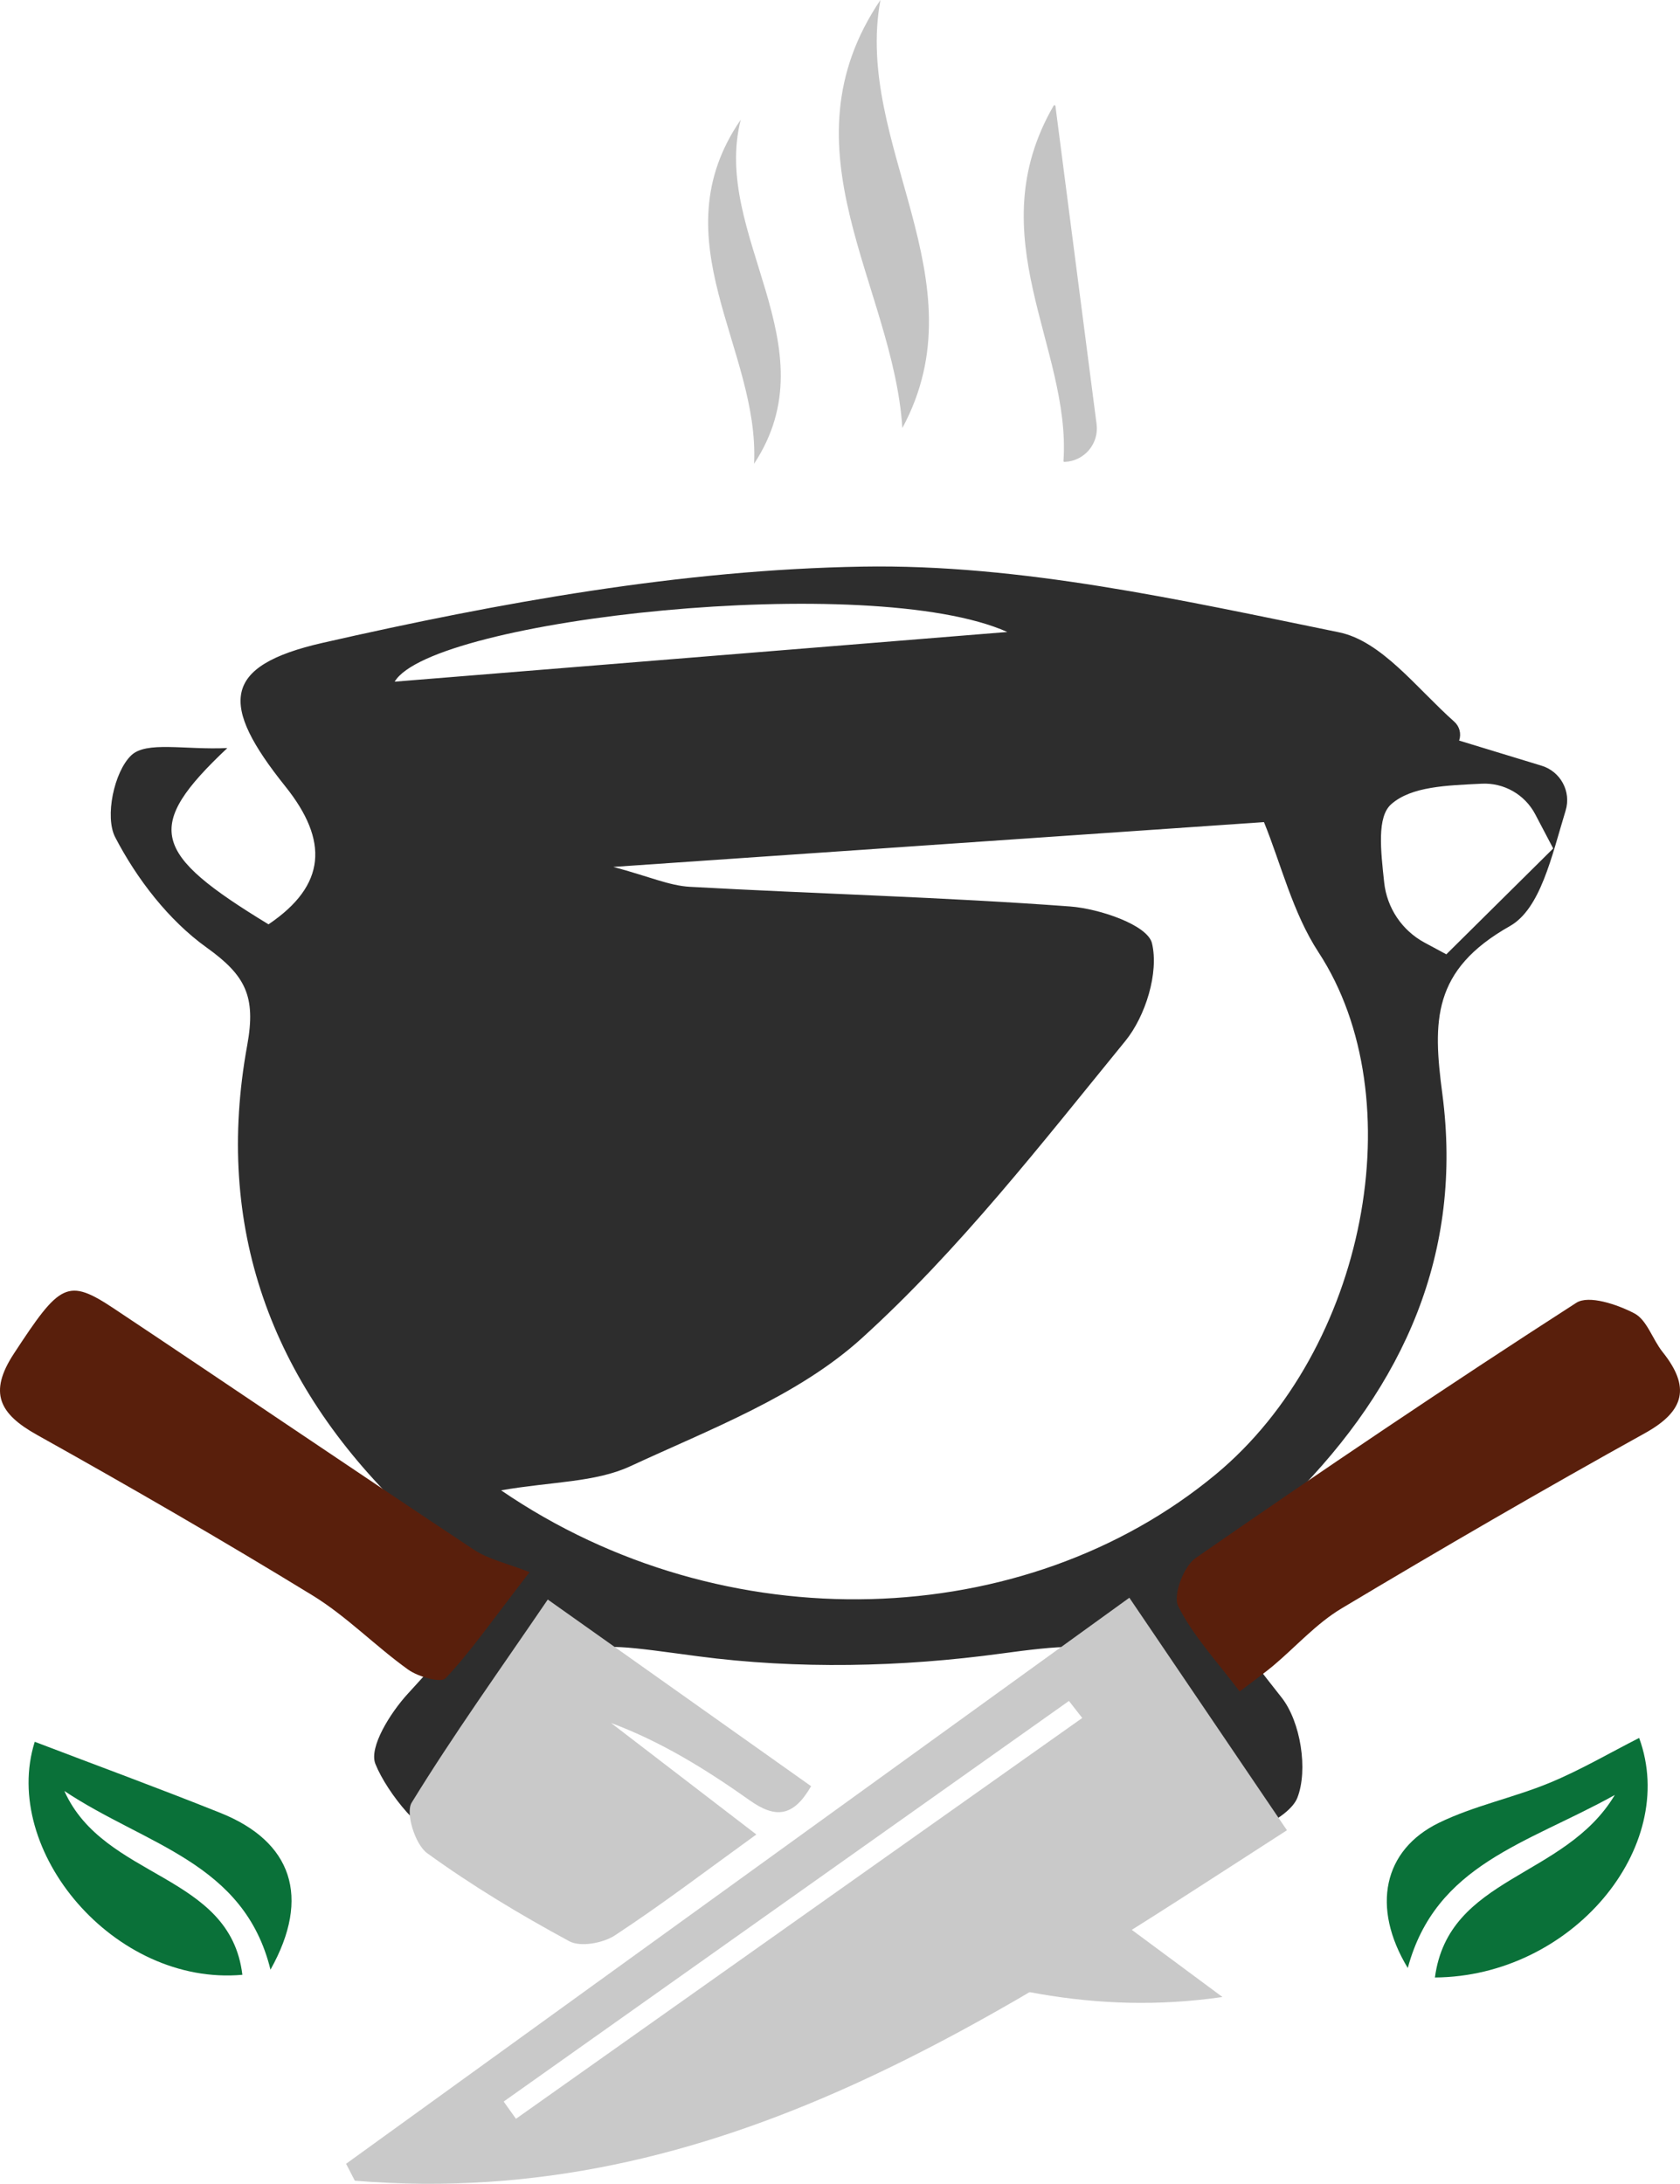 <?xml version="1.0" encoding="utf-8"?>
<!-- Generator: Adobe Illustrator 24.3.0, SVG Export Plug-In . SVG Version: 6.00 Build 0)  -->
<svg version="1.1" id="Layer_1" xmlns="http://www.w3.org/2000/svg" xmlns:xlink="http://www.w3.org/1999/xlink" x="0px" y="0px"
	 viewBox="0 0 251.64 327" enable-background="new 0 0 251.64 327" xml:space="preserve">
<g>
	<path fill="#2D2D2D" d="M218.562,110.894c4.117,1.255,8.233,2.51,12.35,3.765c2.842,0.867,4.462,3.87,3.596,6.713
		c-2.116,6.953-3.775,14.717-8.357,17.305c-11.668,6.59-11.544,14.245-10.108,25.13c3.14,23.807-5.764,43.605-22.473,60.394
		c-14.421,14.49-13.895,14.329-1.595,29.999c2.844,3.624,3.98,10.829,2.35,14.997c-1.245,3.184-8.997,6.671-12.226,5.507
		c-3.996-1.441-8.133-7.191-9.024-11.707c-3.362-17.042-5.604-17.779-23.105-15.393c-14.925,2.035-30.535,2.37-45.44,0.404
		c-19.935-2.628-19.321-3.587-25.065,16.226c-1.347,4.645-8.164,9.343-13.285,10.557c-2.514,0.596-8.17-6.217-9.952-10.66
		c-1.003-2.502,2.256-7.669,4.842-10.494c12.756-13.934,12.944-14.393-0.663-27.549c-19.834-19.178-28.348-42.387-23.376-69.58
		c1.345-7.354-0.286-10.469-6.085-14.626c-5.678-4.07-10.442-10.257-13.691-16.511c-1.587-3.055-0.173-9.773,2.384-12.248
		c2.267-2.194,7.995-0.81,14.412-1.109c-12.574,11.854-11.319,15.753,6.169,26.398c8.686-5.863,9.019-12.545,2.519-20.656
		c-9.83-12.268-9.585-18.044,5.615-21.501c26.482-6.022,53.764-10.947,80.795-11.409c23.776-0.406,47.851,5.027,71.395,9.833
		c6.406,1.308,11.638,8.368,17.286,13.39c0.789,0.701,1.074,1.806,0.735,2.806L218.562,110.894z M75.058,223.161
		c33.502,22.915,78.442,21.31,107.026-2.374c22.603-18.727,29.713-56.334,15.416-78.183c-3.881-5.932-5.629-13.259-8.175-19.501
		c-30.51,2.1-62.724,4.318-97.451,6.708c5.38,1.443,8.379,2.809,11.446,2.979c18.979,1.055,37.995,1.537,56.945,2.943
		c4.43,0.329,11.627,2.774,12.285,5.511c1.054,4.389-0.958,10.918-4,14.643c-12.552,15.372-24.863,31.261-39.482,44.511
		c-9.535,8.642-22.648,13.588-34.642,19.149C89.157,221.99,82.686,221.839,75.058,223.161z M150.882,94.633
		c-20.444-9.138-86.202-1.958-91.766,7.44C88.617,99.682,120.953,97.06,150.882,94.633z M232.647,127.048
		c-0.897-1.705-1.793-3.411-2.69-5.116c-1.556-2.96-4.688-4.749-8.027-4.58c-5.201,0.263-10.528,0.385-13.559,3.084
		c-2.131,1.898-1.568,6.822-1.041,11.705c0.412,3.816,2.672,7.187,6.052,9.006l3.257,1.753
		C224.898,134.722,224.387,135.228,232.647,127.048z"/>
</g>
<g>
	<path fill="#C4C4C4" d="M131.875,0c-3.992,21.696,15.273,41.875,3.285,64.092C133.783,42.746,116.734,22.422,131.875,0z"/>
	<path fill="#C4C4C4" d="M110.951,17.926c-4.379,17.285,13.677,33.802,1.998,51.517C113.803,52.206,98.543,35.968,110.951,17.926z"
		/>
	<path fill="#C4C4C4" d="M159.294,69.018c1.142-17.054-12.842-33.546-1.47-53.204c0.067-0.115,0.247-0.079,0.264,0.053
		c2.223,17.18,4.206,32.513,6.165,47.65c0.377,2.914-1.825,5.524-4.761,5.644l-0.057,0.002
		C159.354,69.167,159.289,69.1,159.294,69.018z"/>
</g>
<g>
	<path fill="#591F0C" d="M185.682,253.284c-3.335-4.441-6.94-8.269-9.205-12.77c-0.82-1.629,0.81-5.965,2.608-7.21
		c18.807-13.035,37.781-25.838,57.02-38.222c1.864-1.2,6.128,0.241,8.693,1.578c1.897,0.989,2.724,3.896,4.234,5.785
		c4.149,5.192,3.401,8.804-2.632,12.15c-15.3,8.485-30.439,17.272-45.455,26.251c-3.774,2.257-6.826,5.712-10.238,8.584
		C189.536,250.415,188.28,251.299,185.682,253.284z"/>
	<path fill="#591F0C" d="M79.323,235.412c-5.988,7.752-8.994,12.107-12.594,15.899c-0.693,0.73-4.084-0.224-5.588-1.3
		c-4.923-3.522-9.224-7.991-14.355-11.131c-13.57-8.305-27.359-16.264-41.25-24.023c-5.618-3.138-7.303-6.292-3.46-12.159
		c6.919-10.566,8.017-11.398,15.055-6.714c17.97,11.963,35.816,24.114,53.81,36.041C73.194,233.52,76.041,234.119,79.323,235.412z"
		/>
</g>
<g>
	<path fill="#C9C9C9" d="M51.84,324.004c38.756-28,77.513-56,117.32-84.759c7.821,11.535,15.273,22.526,23.605,34.815
		c-43.223,27.811-85.009,56.978-139.615,52.479C52.713,325.693,52.276,324.848,51.84,324.004z M162.103,257.25
		c-0.663-0.85-1.327-1.701-1.99-2.551c-28.223,19.995-56.446,39.991-84.67,59.987c0.614,0.86,1.227,1.721,1.841,2.581
		C105.557,297.26,133.83,277.255,162.103,257.25z"/>
	<path fill="#C9C9C9" d="M113.291,274.695c-7.594,5.483-14.23,10.546-21.193,15.11c-1.777,1.164-5.153,1.782-6.833,0.873
		c-7.341-3.974-14.547-8.3-21.296-13.195c-1.779-1.29-3.263-6-2.307-7.557c6.187-10.072,13.087-19.706,20.386-30.412
		c13.376,9.479,26.239,18.594,39.442,27.949c-2.611,4.539-5.263,4.9-9.16,2.143c-6.457-4.569-13.179-8.765-20.806-11.61
		C98.47,263.324,105.415,268.653,113.291,274.695z"/>
	<path fill="#C9C9C9" d="M150.363,279.184c1.771-0.134,4.097-1.063,5.224-0.275c8.822,6.167,17.413,12.662,27.518,20.121
		c-19.397,2.806-35.822-1.443-53.114-7.691c5.647-3.176,10.298-6.041,15.201-8.374c1.221-0.581,3.496,0.157,4.877,0.978
		c4.301,2.556,8.407,5.442,13.302,7.198c-4.373-3.444-8.746-6.888-13.118-10.331C150.29,280.267,150.326,279.725,150.363,279.184z"
		/>
</g>
<g>
	<path fill="#0A7139" d="M40.515,294.938c-3.966-16.099-18.673-18.625-30.874-26.756c5.943,13.279,24.841,12.263,26.662,27.525
		c-19.201,1.707-36.227-18.624-31.099-34.892c9.244,3.528,18.588,6.956,27.824,10.654C43.681,275.734,46.642,284.013,40.515,294.938
		z"/>
	<path fill="#0A7139" d="M245.519,260.237c6.027,16.426-10.15,35.739-30.589,35.872c2.033-15.222,19.447-14.79,26.944-27.33
		c-13.165,7.323-26.817,10.343-31.01,25.912c-5.517-9.119-3.646-17.685,4.65-21.735c5.264-2.57,11.186-3.756,16.628-6.009
		C236.739,265.045,241.071,262.501,245.519,260.237z"/>
</g>
</svg>
